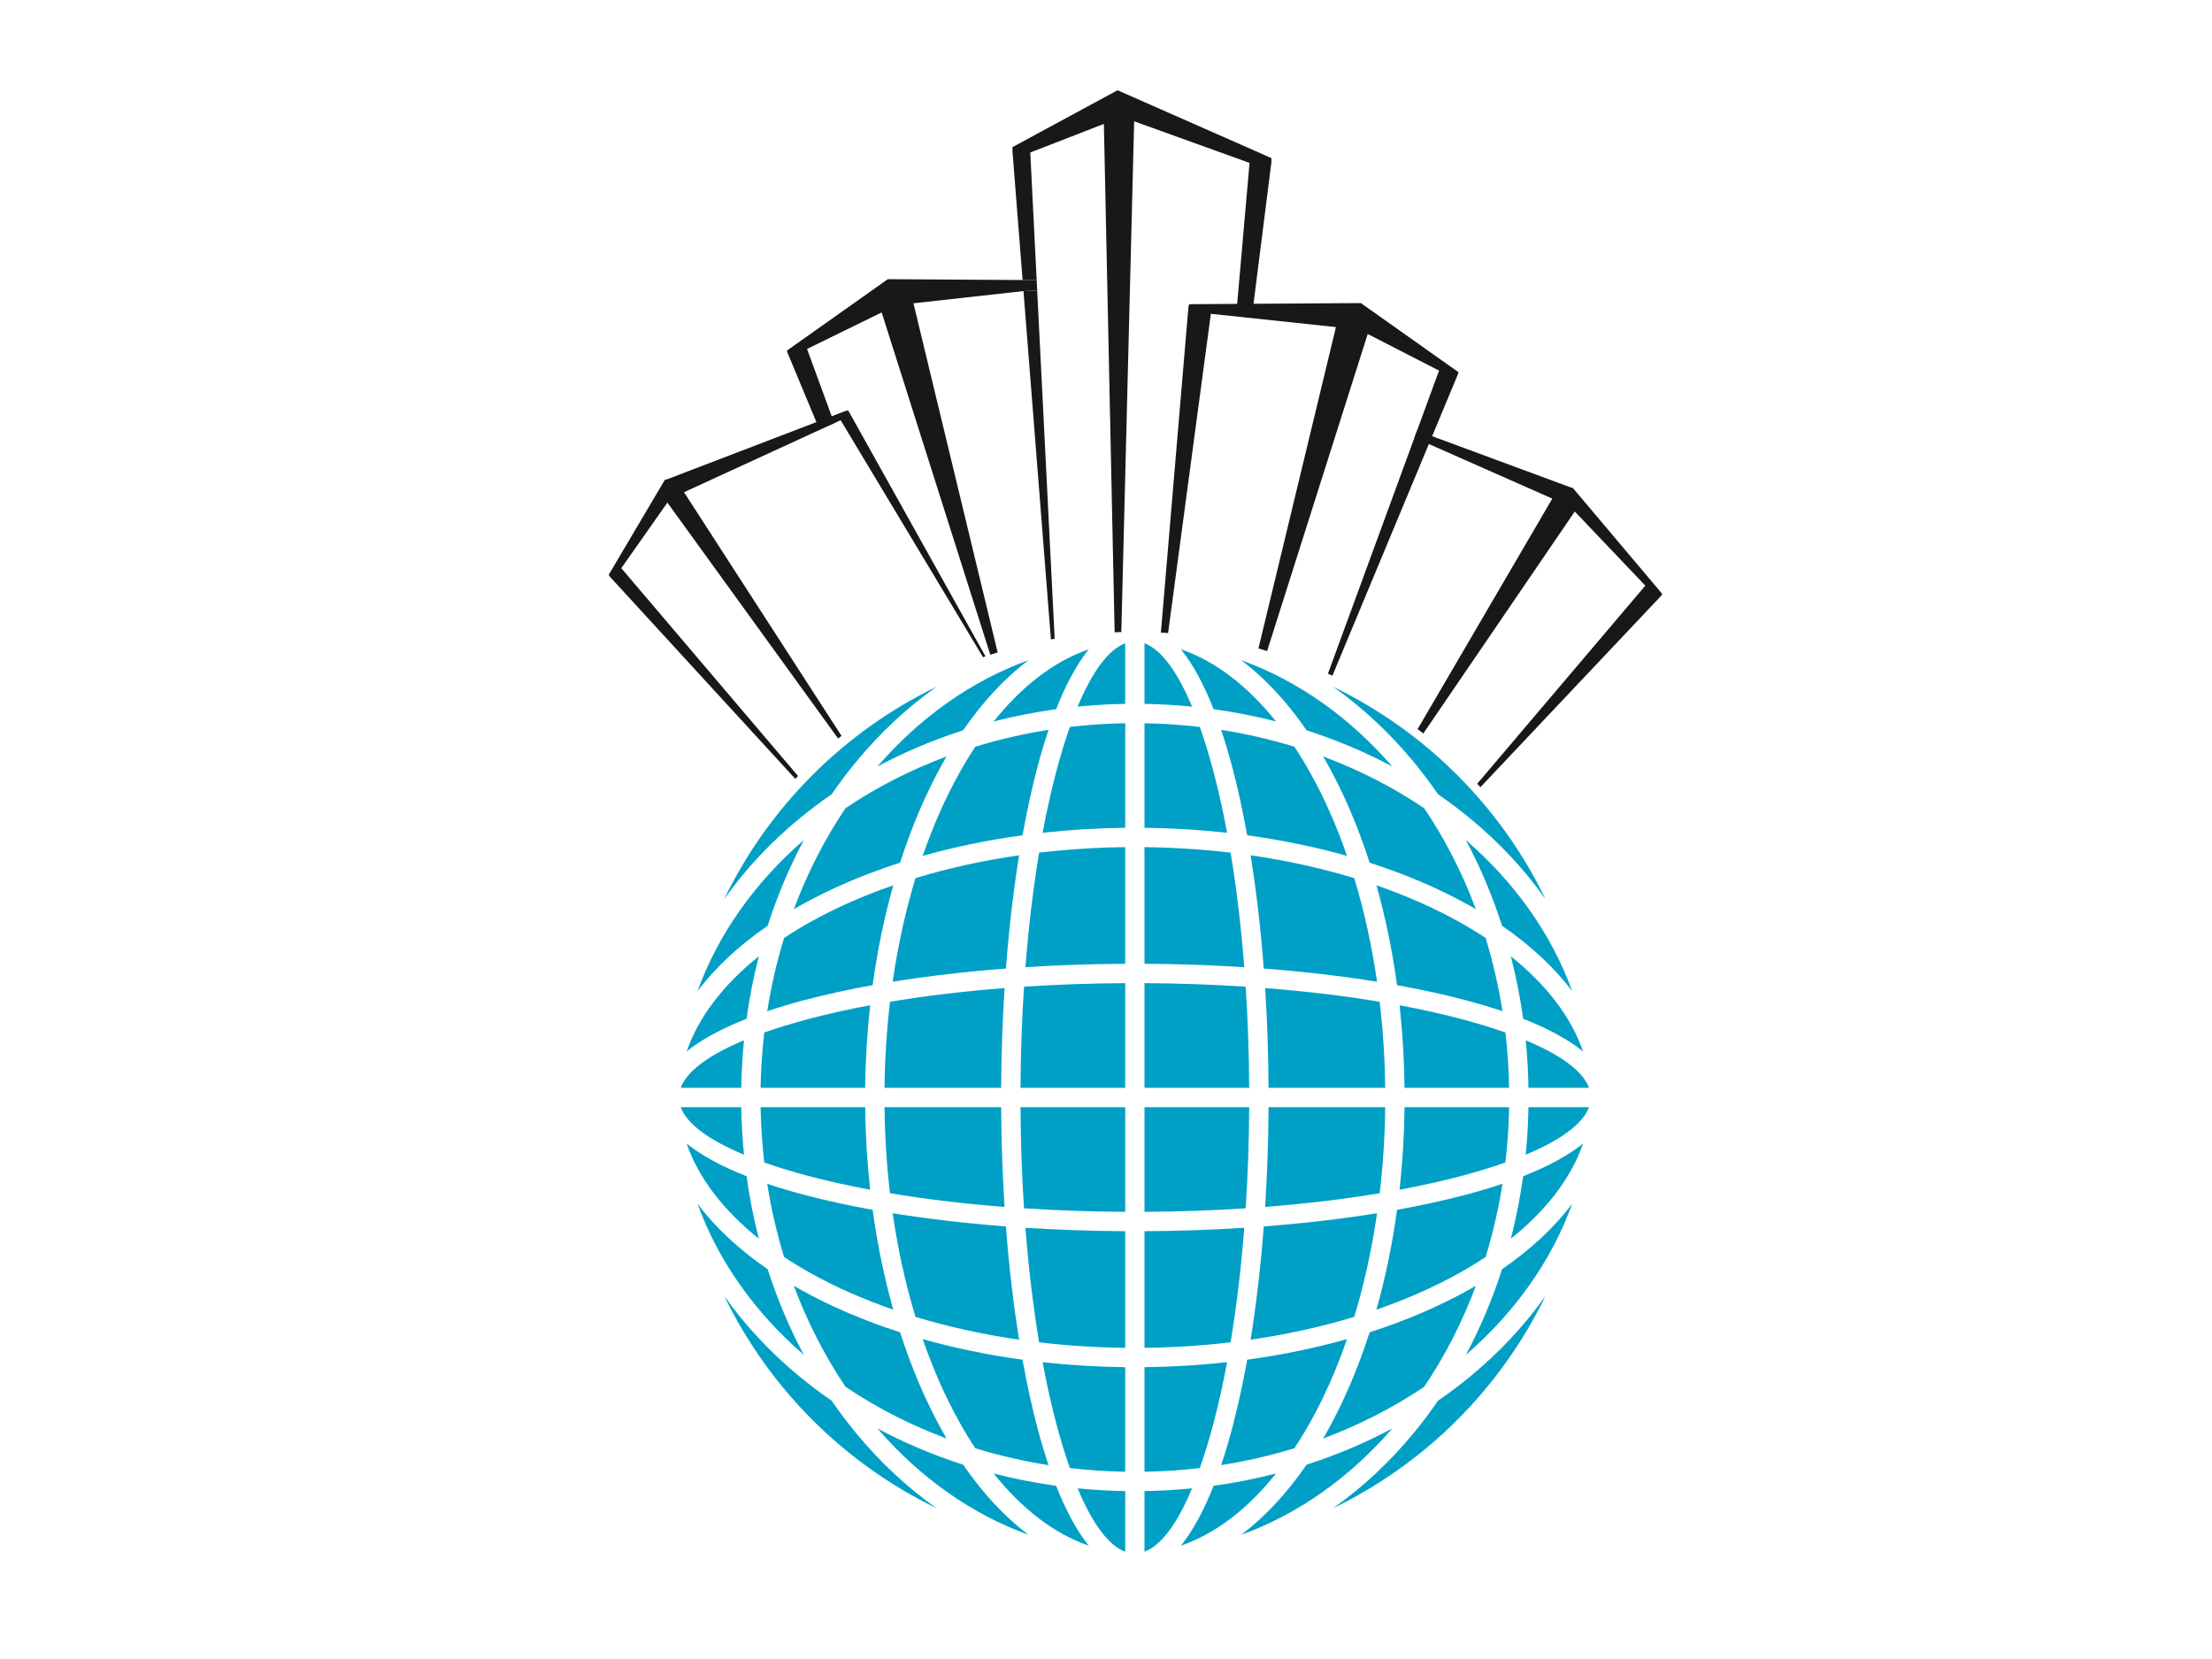 <?xml version="1.0" encoding="utf-8"?>
<!-- Generator: Adobe Illustrator 17.0.0, SVG Export Plug-In . SVG Version: 6.00 Build 0)  -->
<!DOCTYPE svg PUBLIC "-//W3C//DTD SVG 1.1//EN" "http://www.w3.org/Graphics/SVG/1.1/DTD/svg11.dtd">
<svg version="1.1" id="Layer_1" xmlns="http://www.w3.org/2000/svg" xmlns:xlink="http://www.w3.org/1999/xlink" x="0px" y="0px"
	 width="800px" height="600px" viewBox="0 0 800 600" enable-background="new 0 0 800 600" xml:space="preserve">
<g>
	<path fill="#1A171B" d="M380.08,231.245l-9.925-125.97l4.958-0.214l6.323,125.946C380.984,231.087,380.533,231.164,380.08,231.245
		L380.08,231.245z M369.84,101.275l-3.681-46.721v-1.335l1.257-0.679l35.641-19.297l1.119-0.602l1.165,0.512l53.048,23.389
		l1.438,0.635v1.47l-7.018,55.489l-5.72-0.246l4.824-54.977l-41.732-15.037l-4.641,184.712c-0.808,0.023-1.613,0.055-2.416,0.092
		L399.23,44.814l-26.618,10.343l2.314,46.151L369.84,101.275L369.84,101.275z"/>
	<path fill="#1A171B" d="M296.384,155.362l-11.507-27.638l-0.264-0.932l1.204-0.853l34.202-24.214l1.077-0.761l1.345,0.009
		l47.4,0.302l5.087,0.034l0,0l0.186,3.752l-4.958,0.214l-39.794,4.412l30.45,126.261c-0.89,0.275-1.777,0.562-2.662,0.851
		l-39.28-123.804l-26.993,13.209l9.824,26.807L296.384,155.362L296.384,155.362z"/>
	<path fill="#1A171B" d="M481.878,244.389l45.34-108.886l0.256-0.903l-1.166-0.824l-33.085-23.422l-1.04-0.736l-1.299,0.008
		l-59.187,0.377l-1.604,0.012l-0.28,0.993l-9.964,117.768c0.87,0.047,1.739,0.104,2.608,0.164l15.468-115.448l45.239,4.804
		l-28.03,116.224c1.001,0.273,2.138,0.648,3.135,0.939l36.382-114.665l25.8,13.238l-40.18,109.605
		C480.81,243.883,481.341,244.137,481.878,244.389L481.878,244.389z"/>
	<path fill="#1A171B" d="M356.403,237.368l-49.291-88.316l-0.43-0.629l-0.854,0.191l-64.61,24.744l-0.763,0.171l-0.427,0.722
		l-19.374,32.768l-0.524,0.889l0.473,0.695l67.039,73.084c0.323-0.345,0.644-0.695,0.972-1.039l-63.912-75.163l16.673-23.705
		l61.758,85.344c0.396-0.328,0.808-0.662,1.207-0.989l-56.95-88.116l56.646-26.043l51.49,85.7
		C355.819,237.575,356.108,237.468,356.403,237.368L356.403,237.368z"/>
	<path fill="#1A171B" d="M512.497,155.734l55.357,20.469l0.973,0.26l0.678,0.802l30.846,36.562l0.834,0.992l-0.431,0.686
		l-65.36,69.208c-0.344-0.489-0.729-0.792-1.134-1.262l60.792-71.645l-25.513-26.812l-54.796,80.309
		c-0.603-0.614-1.316-1.053-2.048-1.604l48.715-83.373l-49.849-22.041L512.497,155.734L512.497,155.734z"/>
	<path fill-rule="evenodd" clip-rule="evenodd" fill="#00A0C6" d="M246.172,393.42h21.911c0.097-5.804,0.432-11.538,0.994-17.189
		C256.522,381.464,248.432,387.314,246.172,393.42L246.172,393.42z M527.039,280.316c-12.994-12.994-28.151-23.832-44.878-31.926
		c10.686,7.542,20.487,16.712,29.167,27.238c3.064,3.717,5.989,7.601,8.764,11.646c4.035,2.77,7.921,5.691,11.635,8.755
		c10.526,8.679,19.7,18.479,27.239,29.166C550.873,308.466,540.035,293.312,527.039,280.316L527.039,280.316z M338.71,248.389
		c-16.728,8.094-31.883,18.93-44.879,31.927c-12.997,12.996-23.833,28.15-31.929,44.878c7.54-10.684,16.715-20.487,27.239-29.166
		c3.714-3.064,7.597-5.985,11.635-8.757c2.777-4.042,5.702-7.926,8.767-11.643C318.222,265.102,328.023,255.931,338.71,248.389
		L338.71,248.389z M261.901,468.646c8.096,16.728,18.932,31.882,31.929,44.881c12.996,12.996,28.151,23.836,44.879,31.925
		c-10.687-7.54-20.488-16.712-29.167-27.239c-3.065-3.716-5.99-7.599-8.767-11.641c-4.038-2.772-7.921-5.696-11.635-8.757
		C278.616,489.136,269.441,479.33,261.901,468.646L261.901,468.646z M482.162,545.452c16.726-8.094,31.883-18.932,44.878-31.925
		c12.996-12.999,23.833-28.153,31.928-44.881c-7.539,10.687-16.713,20.489-27.239,29.169c-3.714,3.061-7.6,5.982-11.635,8.757
		c-2.776,4.042-5.701,7.925-8.764,11.641C502.648,528.74,492.848,537.912,482.162,545.452L482.162,545.452z M413.923,254.569
		c5.809,0.098,11.549,0.431,17.203,0.994c-5.237-12.566-11.095-20.657-17.203-22.911V254.569L413.923,254.569z M438.912,256.486
		c7.713,1.065,15.254,2.556,22.586,4.443c-10.189-12.741-21.857-21.799-34.402-26.098
		C431.382,240.137,435.35,247.462,438.912,256.486L438.912,256.486z M472.54,264.121c10.918,3.508,21.299,7.91,31.006,13.1
		c-15.278-17.636-33.934-30.987-54.659-38.457C457.486,245.229,465.438,253.802,472.54,264.121L472.54,264.121z M503.546,516.62
		c-9.707,5.195-20.088,9.593-31.006,13.101c-7.101,10.32-15.053,18.894-23.653,25.358
		C469.612,547.61,488.268,534.261,503.546,516.62L503.546,516.62z M461.497,532.914c-7.332,1.886-14.872,3.376-22.586,4.443
		c-3.562,9.021-7.53,16.348-11.817,21.653C439.641,554.71,451.308,545.654,461.497,532.914L461.497,532.914z M431.126,538.279
		c-5.657,0.563-11.394,0.897-17.203,0.994v21.92C420.031,558.938,425.889,550.844,431.126,538.279L431.126,538.279z
		 M406.949,539.273c-5.81-0.097-11.549-0.431-17.207-0.994c5.242,12.565,11.096,20.659,17.207,22.914V539.273L406.949,539.273z
		 M381.96,537.357c-7.713-1.065-15.258-2.557-22.589-4.443c10.191,12.74,21.857,21.796,34.405,26.097
		C389.487,553.705,385.519,546.381,381.96,537.357L381.96,537.357z M348.331,529.721c-10.917-3.506-21.298-7.906-31.005-13.098
		c15.278,17.641,33.934,30.987,54.656,38.457C363.383,548.615,355.433,540.041,348.331,529.721L348.331,529.721z M317.326,277.218
		c9.707-5.187,20.088-9.591,31.005-13.097c7.103-10.319,15.053-18.892,23.651-25.357
		C351.259,246.233,332.604,259.583,317.326,277.218L317.326,277.218z M359.371,260.929c7.333-1.889,14.875-3.379,22.589-4.443
		c3.559-9.023,7.527-16.349,11.817-21.653C381.228,239.13,369.562,248.188,359.371,260.929L359.371,260.929z M389.742,255.563
		c5.657-0.563,11.396-0.896,17.207-0.994v-21.916C400.838,234.906,394.981,242.997,389.742,255.563L389.742,255.563z
		 M515.073,292.291c-11.069-7.472-23.341-13.784-36.543-18.707c0.492,0.846,0.98,1.7,1.463,2.563
		c5.954,10.664,11.128,22.719,15.352,35.866c13.147,4.219,25.199,9.393,35.865,15.353c0.862,0.48,1.716,0.97,2.561,1.46
		C528.849,315.628,522.54,303.357,515.073,292.291L515.073,292.291z M468.133,270.06c-8.52-2.615-17.376-4.666-26.495-6.102
		c1.373,4.065,2.676,8.406,3.898,12.996c2.047,7.689,3.9,16.105,5.526,25.137c12.642,1.727,24.733,4.247,36.108,7.453
		c-3.775-10.913-8.232-20.982-13.273-30.008C472.049,276.232,470.128,273.071,468.133,270.06L468.133,270.06z M433.94,262.904
		c-6.558-0.769-13.238-1.217-20.018-1.334v37.81c10.199,0.119,20.181,0.733,29.877,1.811c-1.5-8.035-3.177-15.552-5.019-22.462
		C437.256,273.002,435.637,267.711,433.94,262.904L433.94,262.904z M406.949,261.57c-6.782,0.115-13.465,0.566-20.018,1.334
		c-1.699,4.807-3.318,10.098-4.843,15.825c-1.839,6.91-3.519,14.427-5.016,22.462c9.694-1.078,19.678-1.692,29.877-1.811V261.57
		L406.949,261.57z M379.233,263.958c-9.121,1.436-17.974,3.487-26.496,6.102c-1.994,3.011-3.918,6.172-5.761,9.477
		c-5.04,9.025-9.502,19.092-13.278,30.008c11.375-3.206,23.467-5.726,36.107-7.453c1.629-9.032,3.483-17.448,5.529-25.137
		C376.558,272.363,377.857,268.023,379.233,263.958L379.233,263.958z M342.339,273.584c-13.202,4.923-25.472,11.234-36.542,18.704
		c-7.468,11.069-13.777,23.34-18.696,36.538c0.845-0.49,1.695-0.981,2.558-1.46c10.665-5.96,22.719-11.131,35.865-15.353
		c4.224-13.147,9.398-25.202,15.353-35.866C341.362,275.284,341.85,274.43,342.339,273.584L342.339,273.584z M290.733,303.81
		c-17.64,15.278-30.989,33.941-38.459,54.667c6.464-8.601,15.041-16.555,25.361-23.658
		C281.139,323.901,285.542,313.516,290.733,303.81L290.733,303.81z M252.274,435.369c7.471,20.726,20.819,39.386,38.459,54.664
		c-5.191-9.708-9.594-20.088-13.098-31.009C267.315,451.924,258.74,443.97,252.274,435.369L252.274,435.369z M305.797,501.552
		c11.071,7.472,23.34,13.785,36.542,18.706c-0.489-0.846-0.977-1.698-1.462-2.56c-5.955-10.668-11.13-22.72-15.353-35.865
		c-13.145-4.225-25.2-9.401-35.865-15.356c-0.864-0.48-1.714-0.97-2.558-1.46C292.02,478.217,298.329,490.486,305.797,501.552
		L305.797,501.552z M352.737,523.785c8.522,2.614,17.375,4.667,26.496,6.101c-1.374-4.066-2.672-8.404-3.898-12.996
		c-2.047-7.687-3.9-16.108-5.529-25.135c-12.64-1.732-24.732-4.252-36.107-7.458c3.775,10.916,8.237,20.985,13.278,30.009
		C348.819,517.609,350.743,520.772,352.737,523.785L352.737,523.785z M386.93,530.939c6.555,0.771,13.237,1.221,20.019,1.334V494.46
		c-10.199-0.116-20.183-0.733-29.877-1.808c1.497,8.038,3.177,15.553,5.016,22.462C383.613,520.839,385.232,526.134,386.93,530.939
		L386.93,530.939z M413.923,532.273c6.779-0.113,13.459-0.566,20.018-1.334c1.696-4.804,3.316-10.099,4.841-15.825
		c1.842-6.909,3.519-14.424,5.019-22.462c-9.696,1.075-19.678,1.695-29.877,1.808V532.273L413.923,532.273z M441.637,529.885
		c9.12-1.434,17.975-3.487,26.495-6.101c1.993-3.013,3.917-6.176,5.764-9.479c5.041-9.024,9.498-19.091,13.273-30.009
		c-11.375,3.206-23.467,5.726-36.108,7.458c-1.626,9.027-3.48,17.447-5.526,25.135C444.313,521.481,443.01,525.819,441.637,529.885
		L441.637,529.885z M478.53,520.258c13.202-4.92,25.474-11.236,36.543-18.708c7.467-11.066,13.776-23.332,18.698-36.533
		c-0.845,0.49-1.699,0.978-2.561,1.46c-10.665,5.955-22.72,11.131-35.865,15.356c-4.224,13.144-9.398,25.197-15.352,35.865
		C479.509,518.56,479.021,519.412,478.53,520.258L478.53,520.258z M530.138,490.03c17.637-15.281,30.987-33.935,38.457-54.661
		c-6.466,8.601-15.041,16.555-25.361,23.655C539.73,469.942,535.327,480.322,530.138,490.03L530.138,490.03z M568.595,358.474
		c-7.469-20.724-20.819-39.386-38.457-54.661c5.188,9.708,9.591,20.088,13.095,31.006
		C553.554,341.922,562.129,349.873,568.595,358.474L568.595,358.474z M527.818,333.464c-9.024-5.042-19.094-9.504-30.009-13.276
		c3.209,11.371,5.727,23.464,7.455,36.104c9.035,1.63,17.45,3.481,25.14,5.529c4.588,1.221,8.924,2.522,12.989,3.899
		c-1.433-9.124-3.485-17.978-6.099-26.498C534.284,337.228,531.123,335.309,527.818,333.464L527.818,333.464z M489.777,317.579
		c-11.708-3.554-24.27-6.348-37.48-8.256c2.042,12.675,3.659,26.426,4.767,40.968c14.541,1.11,28.294,2.724,40.969,4.769
		C496.124,341.849,493.332,329.284,489.777,317.579L489.777,317.579z M445.063,308.372c-10.071-1.188-20.483-1.867-31.141-1.991
		v42.183c12.397,0.07,24.473,0.493,36.089,1.237C448.86,335.035,447.185,321.123,445.063,308.372L445.063,308.372z M406.949,306.381
		c-10.662,0.124-21.071,0.803-31.141,1.991c-2.122,12.751-3.799,26.663-4.95,41.429c11.616-0.744,23.693-1.167,36.091-1.237V306.381
		L406.949,306.381z M368.572,309.323c-13.206,1.91-25.772,4.702-37.48,8.256c-3.554,11.705-6.344,24.27-8.256,37.481
		c12.675-2.042,26.426-3.659,40.972-4.769C364.913,335.749,366.531,321.998,368.572,309.323L368.572,309.323z M323.06,320.187
		c-10.916,3.772-20.985,8.235-30.009,13.276c-3.304,1.846-6.466,3.764-9.478,5.758c-2.611,8.52-4.663,17.375-6.096,26.495
		c4.065-1.374,8.402-2.676,12.989-3.896c7.69-2.048,16.108-3.902,25.137-5.529C317.332,343.652,319.853,331.558,323.06,320.187
		L323.06,320.187z M274.447,345.85c-12.741,10.194-21.799,21.864-26.102,34.409c5.307-4.287,12.632-8.256,21.656-11.816
		C271.068,360.73,272.56,353.185,274.447,345.85L274.447,345.85z M248.345,413.586c4.303,12.543,13.358,24.21,26.102,34.404
		c-1.885-7.332-3.379-14.874-4.443-22.591C260.977,421.839,253.652,417.87,248.345,413.586L248.345,413.586z M283.573,454.621
		c3.012,1.994,6.174,3.915,9.478,5.758c9.024,5.042,19.093,9.501,30.009,13.279c-3.206-11.376-5.727-23.467-7.455-36.11
		c-9.032-1.627-17.45-3.481-25.14-5.526c-4.587-1.221-8.924-2.525-12.989-3.899C278.91,437.247,280.962,446.098,283.573,454.621
		L283.573,454.621z M331.092,476.261c11.708,3.557,24.274,6.351,37.48,8.259c-2.041-12.675-3.656-26.428-4.764-40.971
		c-14.547-1.107-28.297-2.724-40.972-4.767C324.748,451.991,327.538,464.559,331.092,476.261L331.092,476.261z M375.808,485.471
		c10.069,1.188,20.478,1.867,31.141,1.989v-42.183c-12.398-0.067-24.473-0.493-36.091-1.234
		C372.009,458.806,373.686,472.718,375.808,485.471L375.808,485.471z M413.923,487.46c10.658-0.121,21.07-0.8,31.141-1.989
		c2.122-12.753,3.797-26.665,4.948-41.429c-11.616,0.741-23.692,1.167-36.089,1.234V487.46L413.923,487.46z M452.294,484.52
		c13.213-1.908,25.777-4.702,37.483-8.259c3.555-11.705,6.347-24.27,8.256-37.478c-12.675,2.042-26.428,3.659-40.969,4.767
		C455.953,458.092,454.339,471.845,452.294,484.52L452.294,484.52z M497.809,473.658c10.915-3.778,20.985-8.237,30.009-13.279
		c3.305-1.843,6.465-3.767,9.475-5.758c2.614-8.523,4.666-17.374,6.099-26.498c-4.065,1.374-8.401,2.676-12.989,3.899
		c-7.69,2.045-16.108,3.899-25.14,5.526C503.536,450.191,501.018,462.282,497.809,473.658L497.809,473.658z M546.422,447.99
		c12.744-10.193,21.801-21.861,26.103-34.404c-5.308,4.284-12.633,8.253-21.655,11.813
		C549.803,433.116,548.309,440.658,546.422,447.99L546.422,447.99z M572.525,380.26c-4.302-12.546-13.36-24.216-26.103-34.407
		c1.89,7.332,3.379,14.877,4.449,22.591C559.891,372.004,567.217,375.973,572.525,380.26L572.525,380.26z M551.792,376.232
		c0.565,5.65,0.899,11.384,0.994,17.189h21.913C572.437,387.314,564.347,381.464,551.792,376.232L551.792,376.232z M574.701,400.418
		h-21.915c-0.096,5.807-0.43,11.543-0.992,17.194C564.347,412.376,572.44,406.526,574.701,400.418L574.701,400.418z
		 M269.077,417.611c-0.562-5.65-0.897-11.387-0.994-17.194h-21.912C248.432,406.526,256.519,412.379,269.077,417.611
		L269.077,417.611z M528.627,368.576c-6.91-1.84-14.425-3.519-22.462-5.02c1.077,9.692,1.694,19.667,1.81,29.864h37.813
		c-0.116-6.777-0.57-13.454-1.337-20.004C539.645,371.718,534.352,370.101,528.627,368.576L528.627,368.576z M498.981,362.293
		c-12.751-2.12-26.658-3.797-41.425-4.947c0.742,11.611,1.165,23.68,1.233,36.075h42.186
		C500.853,382.766,500.17,372.359,498.981,362.293L498.981,362.293z M450.516,356.841c-11.754-0.771-24.003-1.207-36.593-1.277
		v37.856h37.868C451.723,380.834,451.287,368.59,450.516,356.841L450.516,356.841z M406.949,355.564
		c-12.593,0.07-24.842,0.507-36.599,1.277c-0.765,11.748-1.204,23.992-1.272,36.579h37.871V355.564L406.949,355.564z
		 M363.314,357.345c-14.763,1.151-28.675,2.827-41.426,4.947c-1.188,10.067-1.869,20.473-1.994,31.128h42.186
		C362.147,381.025,362.573,368.956,363.314,357.345L363.314,357.345z M314.706,363.556c-8.039,1.501-15.554,3.177-22.462,5.02
		c-5.727,1.525-11.021,3.142-15.826,4.839c-0.767,6.55-1.218,13.227-1.337,20.004h37.813
		C313.01,383.224,313.629,373.249,314.706,363.556L314.706,363.556z M276.418,420.425c4.806,1.697,10.099,3.32,15.826,4.845
		c6.907,1.838,14.423,3.519,22.462,5.015c-1.078-9.687-1.696-19.667-1.812-29.866h-37.813
		C275.201,407.197,275.652,413.874,276.418,420.425L276.418,420.425z M321.888,431.55c12.751,2.12,26.663,3.797,41.426,4.95
		c-0.741-11.613-1.168-23.685-1.234-36.083h-42.186C320.019,411.077,320.699,421.484,321.888,431.55L321.888,431.55z
		 M370.35,437.004c11.756,0.765,24.006,1.204,36.599,1.272v-37.858h-37.871C369.146,413.007,369.585,425.251,370.35,437.004
		L370.35,437.004z M413.923,438.276c12.59-0.067,24.84-0.507,36.593-1.272c0.771-11.754,1.207-23.998,1.274-36.587h-37.868V438.276
		L413.923,438.276z M457.557,436.5c14.766-1.153,28.674-2.829,41.425-4.95c1.188-10.067,1.871-20.473,1.994-31.133h-42.186
		C458.722,412.815,458.299,424.887,457.557,436.5L457.557,436.5z M506.165,430.284c8.034-1.495,15.551-3.177,22.462-5.015
		c5.726-1.525,11.018-3.147,15.824-4.845c0.767-6.551,1.221-13.228,1.337-20.007h-37.813
		C507.858,410.617,507.241,420.597,506.165,430.284L506.165,430.284z"/>
</g>
</svg>
